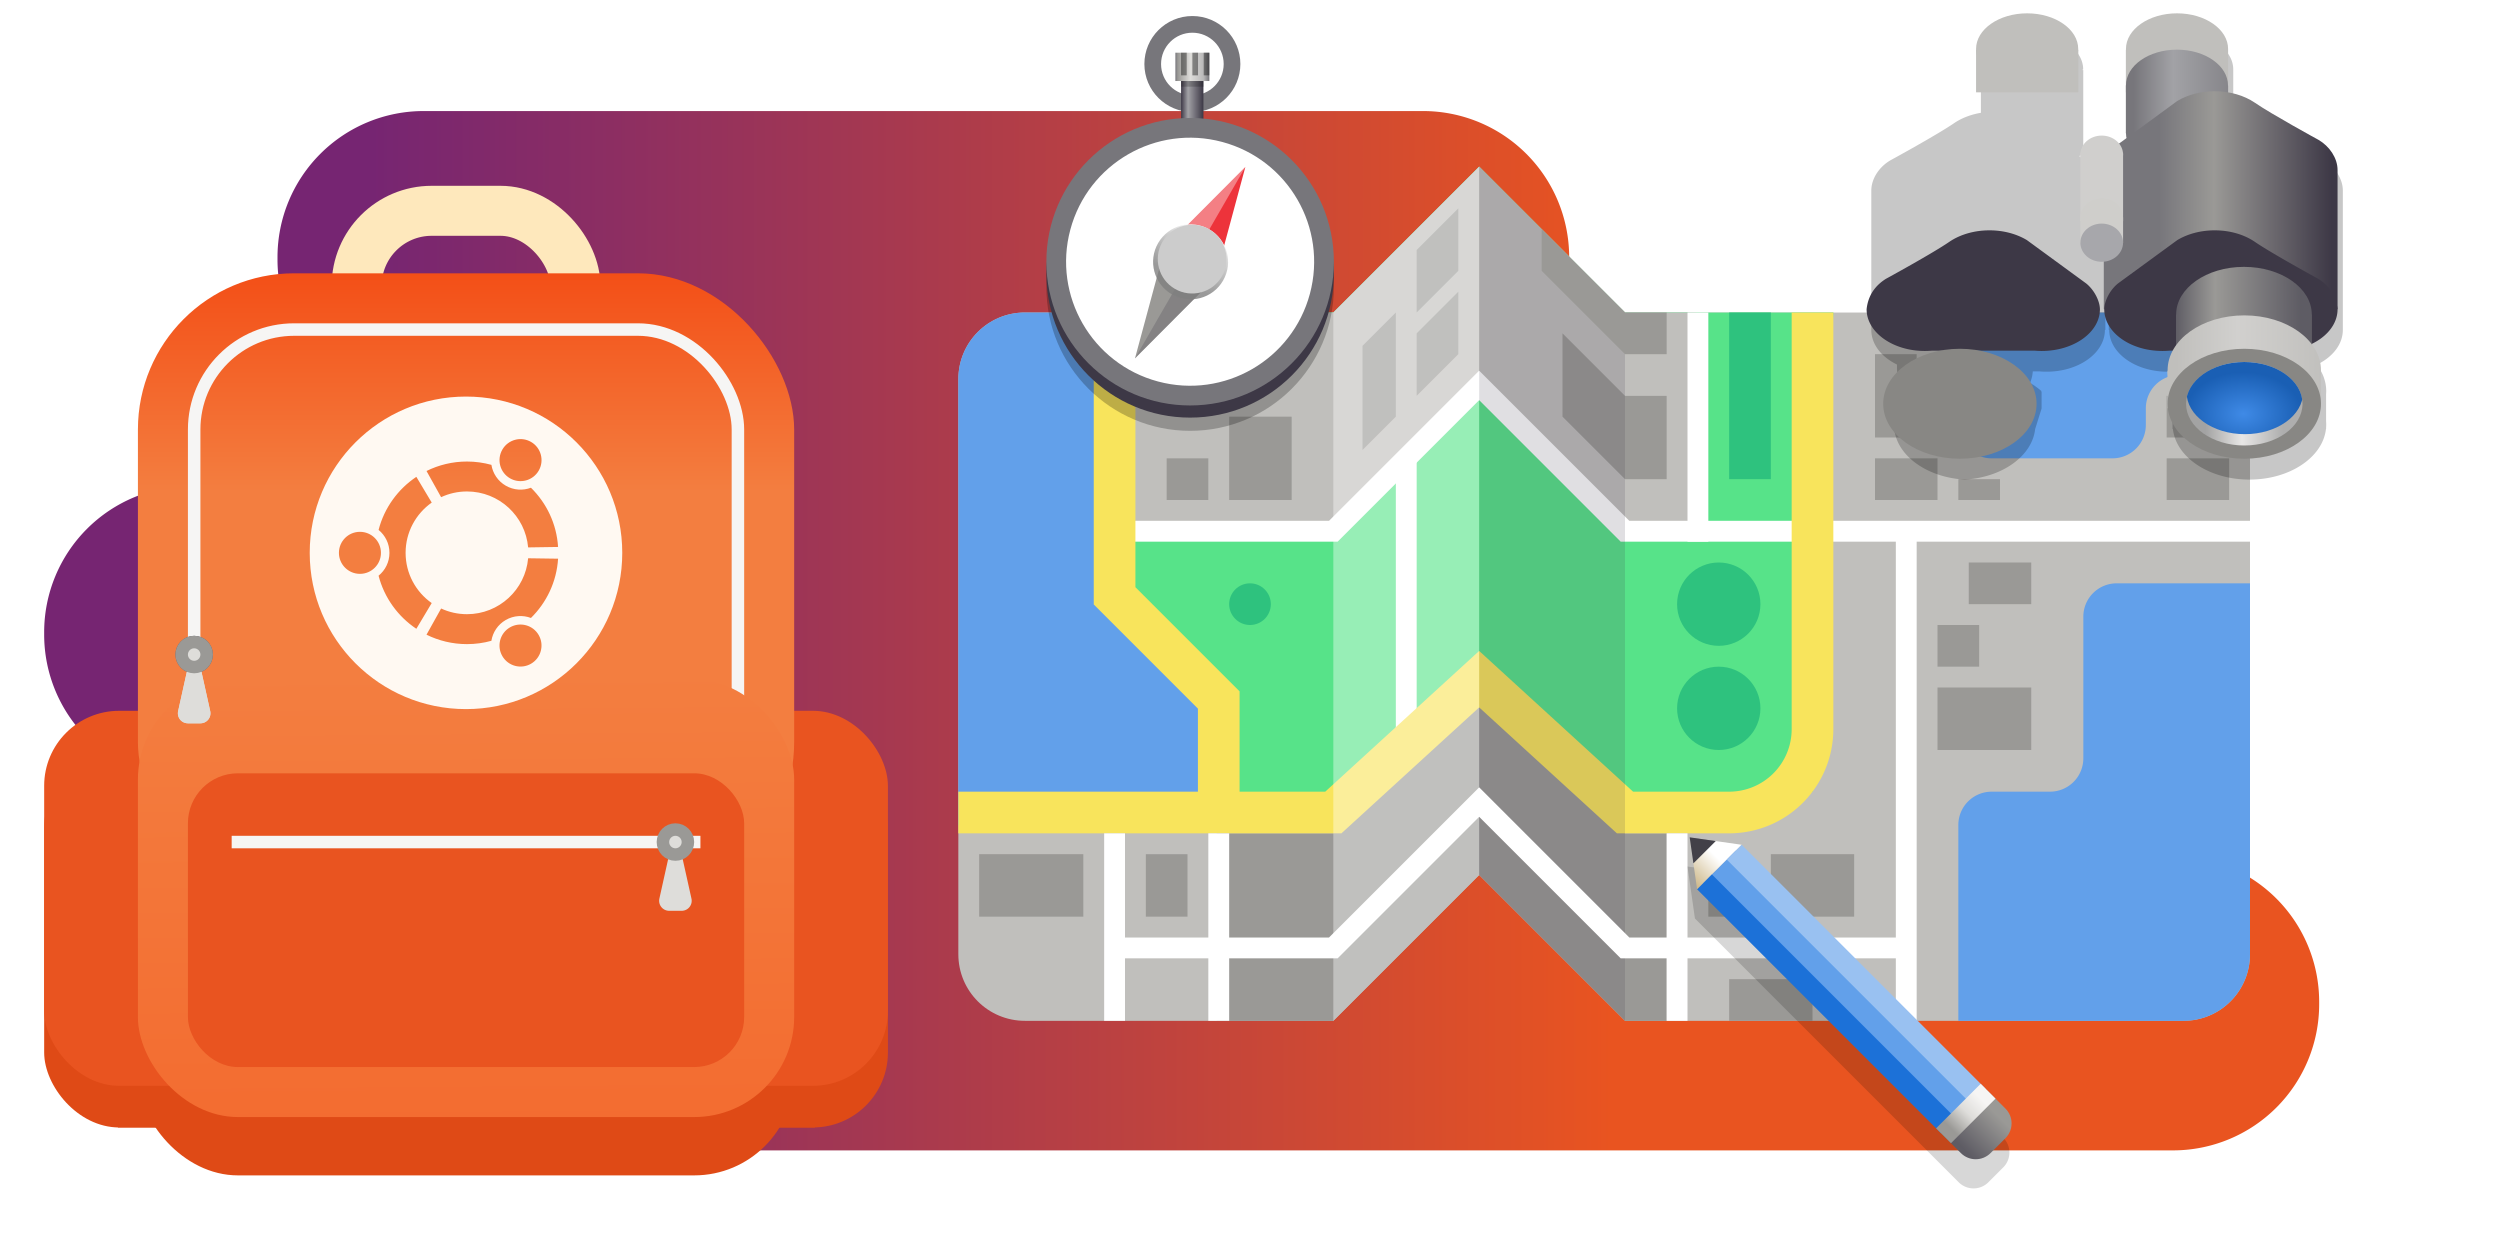 <?xml version="1.0" encoding="UTF-8" standalone="no"?>
<svg
   height="300"
   width="600"
   version="1.1"
   id="svg386"
   sodipodi:docname="welcome.svg"
   inkscape:version="1.1.1 (3bf5ae0d25, 2021-09-20)"
   xmlns:inkscape="http://www.inkscape.org/namespaces/inkscape"
   xmlns:sodipodi="http://sodipodi.sourceforge.net/DTD/sodipodi-0.dtd"
   xmlns:xlink="http://www.w3.org/1999/xlink"
   xmlns="http://www.w3.org/2000/svg"
   xmlns:svg="http://www.w3.org/2000/svg">
  <sodipodi:namedview
     id="namedview388"
     pagecolor="#ffffff"
     bordercolor="#666666"
     borderopacity="1.0"
     inkscape:pageshadow="2"
     inkscape:pageopacity="0.0"
     inkscape:pagecheckerboard="0"
     showgrid="false"
     inkscape:zoom="0.78333333"
     inkscape:cx="206.80851"
     inkscape:cy="213.82979"
     inkscape:window-width="1366"
     inkscape:window-height="704"
     inkscape:window-x="0"
     inkscape:window-y="0"
     inkscape:window-maximized="1"
     inkscape:current-layer="svg386" />
  <defs
     id="defs157">
    <linearGradient
       id="linearGradient5054">
      <stop
         offset="0"
         stop-color="#294172"
         id="stop5050"
         style="stop-color:#e95420;stop-opacity:1" />
      <stop
         offset="1"
         stop-color="#3c6eb4"
         id="stop5052"
         style="stop-color:#e95420;stop-opacity:1" />
    </linearGradient>
    <linearGradient
       id="linearGradient4604">
      <stop
         offset="0"
         stop-color="#294172"
         id="stop4600"
         style="stop-color:#df4a16;stop-opacity:1" />
      <stop
         offset="1"
         stop-color="#3c6eb4"
         id="stop4602"
         style="stop-color:#df4a16;stop-opacity:1" />
    </linearGradient>
    <linearGradient
       id="linearGradient4018">
      <stop
         offset="0"
         stop-color="#294172"
         id="stop4014"
         style="stop-color:#77216f;stop-opacity:1" />
      <stop
         offset="1"
         stop-color="#3c6eb4"
         id="stop4016"
         style="stop-color:#924d8b;stop-opacity:1" />
    </linearGradient>
    <linearGradient
       id="q">
      <stop
         style="stop-color:#3f8ae6;stop-opacity:1"
         offset="0"
         id="stop2" />
      <stop
         style="stop-color:#1a5fb4;stop-opacity:1"
         offset="1"
         id="stop4" />
    </linearGradient>
    <linearGradient
       id="d">
      <stop
         style="stop-color:#a3a3a3;stop-opacity:1"
         offset="0"
         id="stop7" />
      <stop
         style="stop-color:#e8e7e6;stop-opacity:1"
         offset=".472"
         id="stop9" />
      <stop
         style="stop-color:#aeaeae;stop-opacity:1"
         offset="1"
         id="stop11" />
    </linearGradient>
    <linearGradient
       id="b">
      <stop
         style="stop-color:#77767b;stop-opacity:1"
         offset="0"
         id="stop14" />
      <stop
         style="stop-color:#a2a2a6;stop-opacity:1"
         offset=".317"
         id="stop16" />
      <stop
         style="stop-color:#77767b;stop-opacity:1"
         offset="1"
         id="stop18" />
    </linearGradient>
    <linearGradient
       id="a"
       x1="147.31"
       x2="185.85"
       y1="830.88"
       y2="869.42"
       gradientTransform="translate(351.45 336.28)"
       gradientUnits="userSpaceOnUse">
      <stop
         style="stop-color:#f2f2f2;stop-opacity:1"
         offset="0"
         id="stop21" />
      <stop
         style="stop-color:gray;stop-opacity:.8"
         offset="1"
         id="stop23" />
    </linearGradient>
    <linearGradient
       id="c">
      <stop
         style="stop-color:#77767b;stop-opacity:1"
         offset="0"
         id="stop26" />
      <stop
         style="stop-color:#9a9996;stop-opacity:1"
         offset=".317"
         id="stop28" />
      <stop
         style="stop-color:#3d3846;stop-opacity:1"
         offset="1"
         id="stop30" />
    </linearGradient>
    <linearGradient
       xlink:href="#a"
       id="x"
       gradientUnits="userSpaceOnUse"
       gradientTransform="matrix(0.273,0,0,0.273,16.112,15.667)"
       x1="175.59"
       y1="822.553"
       x2="175.59"
       y2="881.22" />
    <linearGradient
       xlink:href="#b"
       id="D"
       gradientUnits="userSpaceOnUse"
       x1="1574.435"
       y1="213.236"
       x2="1648.121"
       y2="213.236" />
    <linearGradient
       xlink:href="#c"
       id="E"
       x1="1589.498"
       y1="211.155"
       x2="1690.939"
       y2="211.155"
       gradientUnits="userSpaceOnUse" />
    <linearGradient
       xlink:href="#d"
       id="J"
       x1="1592.402"
       y1="350.835"
       x2="1637.724"
       y2="350.835"
       gradientUnits="userSpaceOnUse" />
    <linearGradient
       xlink:href="#e"
       id="s"
       x1="217.668"
       y1="690.508"
       x2="1784.667"
       y2="690.508"
       gradientUnits="userSpaceOnUse"
       gradientTransform="matrix(.3 0 0 .3 4.6 -20.628)" />
    <linearGradient
       id="e">
      <stop
         style="stop-color:#ed333b;stop-opacity:1"
         offset="0"
         id="stop38" />
      <stop
         style="stop-color:#c061cb;stop-opacity:1"
         offset=".4"
         id="stop40" />
      <stop
         style="stop-color:#1c71d8;stop-opacity:1"
         offset="1"
         id="stop42" />
    </linearGradient>
    <linearGradient
       xlink:href="#f"
       id="u"
       gradientUnits="userSpaceOnUse"
       gradientTransform="matrix(0.893,0,0,0.893,7.505,20.47)"
       x1="60"
       y1="199.856"
       x2="68"
       y2="199.856" />
    <linearGradient
       id="f">
      <stop
         style="stop-color:#3d3846;stop-opacity:1"
         offset="0"
         id="stop46" />
      <stop
         style="stop-color:#a2a2a6;stop-opacity:1"
         offset=".317"
         id="stop48" />
      <stop
         style="stop-color:#3d3846;stop-opacity:1"
         offset="1"
         id="stop50" />
    </linearGradient>
    <linearGradient
       xlink:href="#g"
       id="v"
       gradientUnits="userSpaceOnUse"
       gradientTransform="matrix(0.906,0,0,0.906,6.715,16.34)"
       x1="58"
       y1="189"
       x2="70"
       y2="189" />
    <linearGradient
       id="g">
      <stop
         offset="0"
         style="stop-color:#77767b;stop-opacity:1"
         id="stop54" />
      <stop
         style="stop-color:#9a9996;stop-opacity:1"
         offset=".075"
         id="stop56" />
      <stop
         offset=".445"
         style="stop-color:#deddda;stop-opacity:1"
         id="stop58" />
      <stop
         style="stop-color:#b9b8b8;stop-opacity:1"
         offset=".834"
         id="stop60" />
      <stop
         offset="1"
         style="stop-color:#77767b;stop-opacity:1"
         id="stop62" />
    </linearGradient>
    <linearGradient
       xlink:href="#h"
       id="y"
       gradientUnits="userSpaceOnUse"
       gradientTransform="scale(.221 .156) rotate(-45 914.066 77.786)"
       x1="128.817"
       y1="-97.698"
       x2="158.518"
       y2="-127.399" />
    <linearGradient
       id="h">
      <stop
         offset="0"
         style="stop-color:#d0bb8e;stop-opacity:1"
         id="stop66" />
      <stop
         offset="1"
         style="stop-color:#fff;stop-opacity:1"
         id="stop68" />
    </linearGradient>
    <linearGradient
       xlink:href="#i"
       id="z"
       gradientUnits="userSpaceOnUse"
       gradientTransform="matrix(1.58,0,0,1,-97.106,-104)"
       x1="115"
       y1="183"
       x2="115"
       y2="174" />
    <linearGradient
       id="i">
      <stop
         offset="0"
         style="stop-color:#5e5c64;stop-opacity:1"
         id="stop72" />
      <stop
         offset="1"
         style="stop-color:#9a9996;stop-opacity:1"
         id="stop74" />
    </linearGradient>
    <linearGradient
       xlink:href="#j"
       id="A"
       gradientUnits="userSpaceOnUse"
       gradientTransform="translate(-29.333,-104)"
       x1="110"
       y1="182"
       x2="110"
       y2="174" />
    <linearGradient
       id="j">
      <stop
         style="stop-color:#9a9996;stop-opacity:1"
         offset="0"
         id="stop78" />
      <stop
         offset=".533"
         style="stop-color:#deddda;stop-opacity:1"
         id="stop80" />
      <stop
         style="stop-color:#f6f5f4;stop-opacity:1"
         offset="1"
         id="stop82" />
    </linearGradient>
    <linearGradient
       xlink:href="#k"
       id="F"
       gradientUnits="userSpaceOnUse"
       gradientTransform="translate(24.42)"
       x1="1574.435"
       y1="213.236"
       x2="1648.121"
       y2="213.236" />
    <linearGradient
       id="k">
      <stop
         style="stop-color:#5e5c64;stop-opacity:1"
         offset="0"
         id="stop86" />
      <stop
         style="stop-color:#9a9996;stop-opacity:1"
         offset=".317"
         id="stop88" />
      <stop
         style="stop-color:#5e5c64;stop-opacity:1"
         offset="1"
         id="stop90" />
    </linearGradient>
    <linearGradient
       xlink:href="#l"
       id="H"
       gradientUnits="userSpaceOnUse"
       gradientTransform="translate(24.42)"
       x1="1575.074"
       y1="300.139"
       x2="1663.814"
       y2="300.139" />
    <linearGradient
       id="l">
      <stop
         style="stop-color:#c0bfbc;stop-opacity:1"
         offset="0"
         id="stop94" />
      <stop
         style="stop-color:#d1d0ce;stop-opacity:1"
         offset=".407"
         id="stop96" />
      <stop
         style="stop-color:#c0bfbc;stop-opacity:1"
         offset="1"
         id="stop98" />
    </linearGradient>
    <linearGradient
       id="r">
      <stop
         style="stop-color:#a4a3a7;stop-opacity:1"
         offset="0"
         id="stop101" />
      <stop
         style="stop-color:#77767b;stop-opacity:1"
         offset="1"
         id="stop103" />
    </linearGradient>
    <linearGradient
       xlink:href="#m"
       id="O"
       gradientUnits="userSpaceOnUse"
       x1="263.087"
       y1="280.943"
       x2="290"
       y2="280.943" />
    <linearGradient
       id="m">
      <stop
         style="stop-color:#575659;stop-opacity:1"
         offset="0"
         id="stop107" />
      <stop
         style="stop-color:#48474a;stop-opacity:1"
         offset=".147"
         id="stop109" />
      <stop
         style="stop-color:#6f6d72;stop-opacity:1"
         offset="1"
         id="stop111" />
    </linearGradient>
    <linearGradient
       xlink:href="#n"
       id="P"
       gradientUnits="userSpaceOnUse"
       x1="-263.84"
       y1="291"
       x2="-228.84"
       y2="291" />
    <linearGradient
       id="n">
      <stop
         style="stop-color:#48474a;stop-opacity:1"
         offset="0"
         id="stop115" />
      <stop
         style="stop-color:#747177;stop-opacity:1"
         offset=".286"
         id="stop117" />
      <stop
         style="stop-color:#48474a;stop-opacity:1"
         offset="1"
         id="stop119" />
    </linearGradient>
    <linearGradient
       xlink:href="#o"
       id="Q"
       gradientUnits="userSpaceOnUse"
       gradientTransform="matrix(-1 0 0 1 21.16 16)"
       x1="88.703"
       y1="206.089"
       x2="260.1"
       y2="206.22" />
    <linearGradient
       id="o">
      <stop
         style="stop-color:#58575a;stop-opacity:1"
         offset="0"
         id="stop123" />
      <stop
         style="stop-color:#3d3c3e;stop-opacity:1"
         offset=".058"
         id="stop125" />
      <stop
         style="stop-color:#48474a;stop-opacity:1"
         offset=".093"
         id="stop127" />
      <stop
         style="stop-color:#48474a;stop-opacity:1"
         offset=".968"
         id="stop129" />
      <stop
         style="stop-color:#39383b;stop-opacity:1"
         offset="1"
         id="stop131" />
    </linearGradient>
    <linearGradient
       xlink:href="#p"
       id="R"
       gradientUnits="userSpaceOnUse"
       gradientTransform="matrix(1.5 0 0 .688 627.49 75.853)"
       x1="-188.801"
       y1="224.105"
       x2="-188.801"
       y2="271.605" />
    <linearGradient
       id="p">
      <stop
         style="stop-color:#77767b;stop-opacity:1"
         offset="0"
         id="stop135" />
      <stop
         style="stop-color:#77767b;stop-opacity:1"
         offset=".888"
         id="stop137" />
      <stop
         style="stop-color:#6e6d72;stop-opacity:1"
         offset="1"
         id="stop139" />
    </linearGradient>
    <linearGradient
       xlink:href="#b"
       id="B"
       gradientUnits="userSpaceOnUse"
       x1="1574.435"
       y1="213.236"
       x2="1648.121"
       y2="213.236" />
    <linearGradient
       xlink:href="#b"
       id="C"
       gradientUnits="userSpaceOnUse"
       x1="1574.435"
       y1="213.236"
       x2="1648.121"
       y2="213.236" />
    <linearGradient
       xlink:href="#l"
       id="G"
       gradientUnits="userSpaceOnUse"
       gradientTransform="translate(24.42)"
       x1="1575.074"
       y1="300.139"
       x2="1663.814"
       y2="300.139" />
    <radialGradient
       xlink:href="#q"
       id="K"
       cx="1614.563"
       cy="343.175"
       fx="1614.563"
       fy="343.175"
       r="34.171"
       gradientTransform="matrix(1 0 0 .717 0 92.203)"
       gradientUnits="userSpaceOnUse" />
    <radialGradient
       xlink:href="#r"
       id="M"
       gradientUnits="userSpaceOnUse"
       gradientTransform="matrix(1.176 0 0 1.859 13.917 -222.082)"
       cx="-214.941"
       cy="235.923"
       fx="-214.941"
       fy="235.923"
       r="25.55" />
    <radialGradient
       xlink:href="#r"
       id="N"
       gradientUnits="userSpaceOnUse"
       gradientTransform="matrix(1.176 0 0 1.859 13.917 -222.082)"
       cx="-78.897"
       cy="235.923"
       fx="-78.897"
       fy="235.923"
       r="25.55" />
    <clipPath
       clipPathUnits="userSpaceOnUse"
       id="t">
      <path
         style="opacity:1;fill:#c0bfbc;fill-opacity:1;stroke:none;stroke-width:2;stroke-linecap:square;stroke-linejoin:round;stroke-dashoffset:26.4;stroke-opacity:1"
         d="m355 675-35 35h-74c-8.864 0-16 7.136-16 16v138c0 8.864 7.136 16 16 16h74l35-35 35 35h134c8.864 0 16-7.136 16-16V726c0-8.864-7.136-16-16-16H390z"
         id="path148" />
    </clipPath>
    <clipPath
       clipPathUnits="userSpaceOnUse"
       id="I">
      <ellipse
         style="fill:#9141ac;fill-opacity:1;stroke:none;stroke-width:2;stroke-opacity:.957;stop-color:#000"
         cx="1615.072"
         cy="332.343"
         rx="34.171"
         ry="24.497"
         id="ellipse151" />
    </clipPath>
    <filter
       id="w"
       x="-0.06"
       y="-0.06"
       width="1.12"
       height="1.12"
       style="color-interpolation-filters:sRGB">
      <feGaussianBlur
         stdDeviation="1.2"
         id="feGaussianBlur154" />
    </filter>
    <linearGradient
       xlink:href="#linearGradient4604"
       id="K-3"
       x1="-278.5"
       y1="579.597"
       x2="-173.5"
       y2="579.597"
       gradientUnits="userSpaceOnUse" />
    <linearGradient
       id="p-6">
      <stop
         offset="0"
         stop-color="#154c90"
         id="stop2-7" />
      <stop
         offset=".073"
         stop-color="#3180e1"
         id="stop4-5" />
      <stop
         offset=".134"
         stop-color="#1a5fb4"
         id="stop6" />
      <stop
         offset=".769"
         stop-color="#1a5fb4"
         id="stop8" />
      <stop
         offset=".891"
         stop-color="#3985e2"
         id="stop10" />
      <stop
         offset="1"
         stop-color="#0e3360"
         id="stop12" />
    </linearGradient>
    <linearGradient
       xlink:href="#linearGradient5054"
       id="L"
       x1="-286.833"
       y1="550.167"
       x2="-286.833"
       y2="513.5"
       gradientUnits="userSpaceOnUse"
       gradientTransform="matrix(2.25,0,0,1,366.875,0)" />
    <linearGradient
       id="n-3">
      <stop
         offset="0"
         stop-color="#294172"
         id="stop116" />
      <stop
         offset="1"
         stop-color="#3c6eb4"
         id="stop118" />
    </linearGradient>
    <linearGradient
       xlink:href="#linearGradient7537"
       id="M-5"
       x1="90"
       y1="180"
       x2="90"
       y2="145"
       gradientUnits="userSpaceOnUse"
       gradientTransform="translate(-348.5,293.5)" />
    <linearGradient
       id="o-6">
      <stop
         offset="0"
         stop-color="#62a0ea"
         id="stop122" />
      <stop
         offset="1"
         stop-color="#99c1f1"
         id="stop124" />
    </linearGradient>
    <linearGradient
       xlink:href="#linearGradient5054"
       id="N-2"
       x1="-240.167"
       y1="557.562"
       x2="-240.167"
       y2="523.5"
       gradientUnits="userSpaceOnUse" />
    <clipPath
       clipPathUnits="userSpaceOnUse"
       id="G-8">
      <ellipse
         cx="1615.072"
         cy="332.343"
         rx="34.171"
         ry="24.497"
         fill="#9141ac"
         stroke-width="2"
         stroke-opacity="0.957"
         id="ellipse132" />
    </clipPath>
    <radialGradient
       xlink:href="#q"
       id="I-2"
       cx="1614.563"
       cy="343.175"
       fx="1614.563"
       fy="343.175"
       r="34.171"
       gradientTransform="matrix(1,0,0,0.717,0,92.203)"
       gradientUnits="userSpaceOnUse" />
    <clipPath
       clipPathUnits="userSpaceOnUse"
       id="clipPath509">
      <ellipse
         cx="1615.072"
         cy="332.343"
         rx="34.171"
         ry="24.497"
         fill="#9141ac"
         stroke-width="2"
         stroke-opacity="0.957"
         id="ellipse507" />
    </clipPath>
    <radialGradient
       xlink:href="#q"
       id="radialGradient521"
       cx="1614.563"
       cy="343.175"
       fx="1614.563"
       fy="343.175"
       r="34.171"
       gradientTransform="matrix(1,0,0,0.717,0,92.203)"
       gradientUnits="userSpaceOnUse" />
    <clipPath
       clipPathUnits="userSpaceOnUse"
       id="clipPath601">
      <ellipse
         cx="1615.072"
         cy="332.343"
         rx="34.171"
         ry="24.497"
         fill="#9141ac"
         stroke-width="2"
         stroke-opacity="0.957"
         id="ellipse599" />
    </clipPath>
    <radialGradient
       xlink:href="#q"
       id="radialGradient613"
       cx="1614.563"
       cy="343.175"
       fx="1614.563"
       fy="343.175"
       r="34.171"
       gradientTransform="matrix(1,0,0,0.717,0,92.203)"
       gradientUnits="userSpaceOnUse" />
    <linearGradient
       xlink:href="#h"
       id="w-2"
       gradientUnits="userSpaceOnUse"
       gradientTransform="matrix(0.156,-0.11,0.156,0.11,46.966,104.47)"
       x1="128.817"
       y1="-97.698"
       x2="158.518"
       y2="-127.399" />
    <filter
       id="u-9"
       x="-0.06"
       y="-0.06"
       width="1.12"
       height="1.12"
       color-interpolation-filters="sRGB">
      <feGaussianBlur
         stdDeviation="1.2"
         id="feGaussianBlur136" />
    </filter>
    <clipPath
       clipPathUnits="userSpaceOnUse"
       id="r-8">
      <path
         d="m 355,675 -35,35 h -74 c -8.864,0 -16,7.136 -16,16 v 138 c 0,8.864 7.136,16 16,16 h 74 l 35,-35 35,35 h 134 c 8.864,0 16,-7.136 16,-16 V 726 c 0,-8.864 -7.136,-16 -16,-16 H 390 Z"
         fill="#c0bfbc"
         stroke-width="2"
         stroke-linecap="square"
         stroke-linejoin="round"
         stroke-dashoffset="26.4"
         id="path129" />
    </clipPath>
    <linearGradient
       xlink:href="#a-5"
       id="q-4"
       gradientUnits="userSpaceOnUse"
       gradientTransform="matrix(0.3,0,0,0.3,4.6,-10.628)"
       x1="1275.703"
       y1="760"
       x2="281.122"
       y2="760" />
    <linearGradient
       id="a-5">
      <stop
         offset="0"
         stop-color="#1c71d8"
         id="stop96-0"
         style="stop-color:#e95420;stop-opacity:1" />
      <stop
         offset="1"
         stop-color="#33d17a"
         id="stop98-3"
         style="stop-color:#762572;stop-opacity:1" />
    </linearGradient>
    <linearGradient
       inkscape:collect="always"
       xlink:href="#b"
       id="linearGradient1970"
       gradientUnits="userSpaceOnUse"
       x1="1574.435"
       y1="213.236"
       x2="1648.121"
       y2="213.236" />
    <linearGradient
       inkscape:collect="always"
       xlink:href="#b"
       id="linearGradient1972"
       gradientUnits="userSpaceOnUse"
       x1="1574.435"
       y1="213.236"
       x2="1648.121"
       y2="213.236" />
    <linearGradient
       inkscape:collect="always"
       xlink:href="#l"
       id="linearGradient1974"
       gradientUnits="userSpaceOnUse"
       gradientTransform="translate(24.42)"
       x1="1575.074"
       y1="300.139"
       x2="1663.814"
       y2="300.139" />
    <linearGradient
       inkscape:collect="always"
       xlink:href="#linearGradient7537"
       id="linearGradient11065"
       x1="104"
       y1="44"
       x2="200"
       y2="268"
       gradientUnits="userSpaceOnUse"
       gradientTransform="translate(-998.723,-304.041)" />
    <linearGradient
       id="linearGradient7537">
      <stop
         style="stop-color:#f37e40;stop-opacity:1"
         offset="0"
         id="stop7539" />
      <stop
         style="stop-color:#f34f17;stop-opacity:1"
         offset="1"
         id="stop7541" />
    </linearGradient>
    <linearGradient
       inkscape:collect="always"
       xlink:href="#linearGradient7537"
       id="linearGradient3163"
       x1="-232.635"
       y1="502.259"
       x2="-231.138"
       y2="691.456"
       gradientUnits="userSpaceOnUse" />
  </defs>
  <path
     d="m 66.6,61.732 v 0.56 a 35.08,35.08 0 0 0 35.08,35.08 h 17.948 a 8,8 0 0 1 8,8 v 3.28 a 8,8 0 0 1 -8,8 H 45.68 a 35.08,35.08 0 0 0 -35.08,35.08 v 0.56 a 35.08,35.08 0 0 0 35.08,35.08 H 148 a 8,8 0 0 1 8,8 v 2 a 8,8 0 0 1 -8,8 h -4.32 a 35.08,35.08 0 0 0 -35.08,35.08 v 0.56 a 35.08,35.08 0 0 0 35.08,35.08 h 377.84 a 35.08,35.08 0 0 0 35.08,-35.08 v -0.56 a 35.08,35.08 0 0 0 -35.08,-35.08 H 276 a 8,8 0 0 1 -8,-8 v -2 a 8,8 0 0 1 8,-8 h 79.52 a 35.08,35.08 0 0 0 35.08,-35.08 v -0.56 a 35.08,35.08 0 0 0 -35.08,-35.08 h -21.303 a 9.617,9.617 0 0 1 -9.617,-9.617 v -0.046 a 9.617,9.617 0 0 1 9.617,-9.617 h 7.303 a 35.08,35.08 0 0 0 35.08,-35.08 v -0.56 a 35.08,35.08 0 0 0 -35.08,-35.08 H 101.68 a 35.08,35.08 0 0 0 -35.08,35.08 z"
     fill="url(#q)"
     id="path141"
     style="fill:url(#q-4)" />
  <g
     transform="translate(0,-635)"
     id="g193">
    <path
       d="m 355,675 -35,35 h -74 c -8.864,0 -16,7.136 -16,16 v 138 c 0,8.864 7.136,16 16,16 h 74 l 35,-35 35,35 h 134 c 8.864,0 16,-7.136 16,-16 V 726 c 0,-8.864 -7.136,-16 -16,-16 H 390 Z"
       fill="#c0bfbc"
       id="path143" />
    <path
       d="m 292,835 h 28 l 35,-35 35,35 h 10 v 45 h -10 l -35,-35 -35,35 h -28 z"
       fill="#9a9996"
       id="path145" />
    <path
       d="m 292.5,833 v -30 l -25,-25 V 710 H 320 l 35,-35 35,35 h 50 l -5,115 -45,5 -35,-32 -35,32 z"
       fill="#57e389"
       id="path147" />
    <path
       d="M 337.5,812 V 744.5"
       fill="none"
       stroke="#ffffff"
       stroke-width="5"
       id="path149" />
    <path
       d="m 272,762.5 h 48 l 35,-35 35,35 h 17 V 710 h -17 l -35,-35 -35,35 h -50 z"
       fill="#c0bfbc"
       id="path151" />
    <path
       d="m 272,762.5 h 48 l 35,-35 35,35 h 150"
       fill="none"
       stroke="#ffffff"
       stroke-width="5"
       id="path153" />
    <g
       clip-path="url(#r-8)"
       fill="#62a0ea"
       id="g157">
      <path
         d="m 531.95,688 v 29 a 8,8 135 0 1 -8,8 H 523 a 8,8 135 0 0 -8,8 v 4 a 8,8 135 0 1 -8,8 h -29 a 8,8 45 0 1 -8,-8 v -19 a 8,8 135 0 1 8,-8 h 4 a 8,8 135 0 0 8,-8 v -14 a 8,8 135 0 1 8,-8 h 25.95 a 8,8 45 0 1 8,8 z M 590,783 v 64 a 8,8 135 0 1 -8,8 h -19 a 8,8 135 0 0 -8,8 v 24 a 8,8 135 0 1 -8,8 h -69 a 8,8 45 0 1 -8,-8 v -54 a 8,8 135 0 1 8,-8 h 14 a 8,8 135 0 0 8,-8 v -34 a 8,8 135 0 1 8,-8 h 74 a 8,8 45 0 1 8,8 z m -297.5,20 v 30 H 186.05 V 697.82 L 267.5,710 v 68 z"
         id="path155" />
    </g>
    <path
       d="m 267.5,710 v 68 l 25,25 v 30"
       fill="none"
       stroke="#f8e45c"
       stroke-width="10"
       id="path159" />
    <path
       d="m 400,750 h -10 l -15,-15 v -20 l 15,15 h 10 z"
       fill="#9a9996"
       id="path161" />
    <path
       d="m 435,710 v 100 a 20,20 135 0 1 -20,20 h -25 l -35,-32 -35,32 h -90"
       fill="none"
       stroke="#f8e45c"
       stroke-width="10"
       id="path163" />
    <path
       d="m 327,743 8,-8 v -25 l -8,8 z m 13,-13 10,-10 v -15 l -10,10 z m 0,-20 10,-10 v -15 l -10,10 z"
       fill="#9a9996"
       id="path165" />
    <path
       d="m 320,880 35,-35 V 675 l -35,35 z"
       opacity="0.38"
       fill="#ffffff"
       id="path167" />
    <path
       d="M 390,880 355,845 V 675 l 35,35 z"
       opacity="0.16"
       fill="#3d3846"
       id="path169" />
    <path
       d="M 407.5,765 V 710"
       fill="none"
       stroke="#ffffff"
       stroke-width="5"
       id="path171" />
    <path
       fill="#9a9996"
       d="m 465,785 h 10 v 10 h -10 z m 7.5,-15 h 15 v 10 h -15 z m -7.5,30 h 22.5 v 15 H 465 Z m -15,-55 h 15 v 10 h -15 z m 0,-25 h 10 v 20 h -10 z m 70,25 h 15 v 10 h -15 z m 0,-15 h 15 v 10 H 520 Z M 410,845 h 10 v 10 h -10 z m 15,-5 h 20 v 15 h -20 z"
       id="path173" />
    <path
       d="m 265,862.5 h 55 l 35,-35 35,35 h 70 M 292.5,880 v -45 m -25,45 v -45 m 190,45 V 762"
       fill="none"
       stroke="#ffffff"
       stroke-width="5"
       id="path175" />
    <path
       fill="#9a9996"
       d="m 415,870 h 20 v 10 h -20 z m 55,-120 h 10 v 5 h -10 z m -235,90 h 25 v 15 h -25 z"
       id="path177" />
    <path
       d="M 402.5,880 V 835"
       fill="none"
       stroke="#ffffff"
       stroke-width="5"
       id="path179" />
    <circle
       cx="412.5"
       cy="805"
       r="10"
       fill="#2ec27e"
       id="circle181" />
    <circle
       cx="412.5"
       cy="780"
       r="10"
       fill="#2ec27e"
       id="circle183" />
    <path
       fill="#9a9996"
       d="m 275,840 h 10 v 15 H 275 Z M 400,720 h -10 l -20,-20 v -10 l 20,20 h 10 z"
       id="path185" />
    <path
       fill="#2ec27e"
       d="m 415,710 h 10 v 40 h -10 z"
       id="path187" />
    <path
       fill="#9a9996"
       d="m 280,745 h 10 v 10 h -10 z m 15,-10 h 15 v 20 h -15 z"
       id="path189" />
    <circle
       cx="300"
       cy="780"
       r="5"
       fill="#2ec27e"
       id="circle191" />
  </g>
  <g
     transform="matrix(0.75,0,0,0.75,237.628,-124.688)"
     stroke-width="3.333"
     id="g237">
    <circle
       r="12.689"
       cy="186.738"
       cx="64.723"
       fill="none"
       stroke="#77767b"
       stroke-width="5.337"
       stroke-linejoin="round"
       enable-background="new"
       id="circle195" />
    <path
       fill="url(#s)"
       enable-background="new"
       d="m 61.111,190.222 h 7.148 v 17.869 h -7.148 z"
       id="path197"
       style="fill:url(#u)" />
    <path
       fill="url(#t)"
       enable-background="new"
       d="M 59.284,183.113 H 70.16 v 9.064 H 59.284 Z"
       id="path199"
       style="fill:url(#v)" />
    <path
       opacity="0.2"
       enable-background="new"
       d="m 61.097,192.177 h 7.251 v 1.813 h -7.251 z"
       id="path201" />
    <path
       opacity="0.392"
       enable-background="new"
       d="m 62.91,183.113 v 7.251 h -1.813 v -7.251 z m 3.625,0 v 7.251 h -1.813 v -7.251 z m 3.626,0 v 7.251 h -1.813 v -7.251 z"
       id="path203" />
    <circle
       cx="64"
       cy="258.117"
       r="46"
       fill-opacity="0.239"
       enable-background="new"
       id="circle205" />
    <circle
       cx="64"
       cy="253.887"
       r="46"
       fill="#3d3846"
       enable-background="new"
       id="circle207" />
    <circle
       r="46"
       cy="250"
       cx="64"
       fill="#77767b"
       enable-background="new"
       id="circle209" />
    <circle
       cx="64"
       cy="250"
       r="42"
       fill="#77767b"
       enable-background="new"
       id="circle211" />
    <g
       transform="matrix(1,0,0,-1,150,500)"
       id="g215">
      <circle
         transform="rotate(-15)"
         r="39.682"
         cy="219.223"
         cx="-147.774"
         fill="#ffffff"
         enable-background="new"
         id="circle213" />
    </g>
    <g
       transform="rotate(30,64,250.305)"
       id="g235">
      <g
         fill="#ffffff"
         fill-rule="evenodd"
         id="g221">
        <path
           d="m 64.03,285.651 8.306,-31.225 H 55.723 Z"
           fill="#9a9996"
           enable-background="new"
           id="path217" />
        <path
           d="m 64.032,285.643 8.304,-31.217 h -8.304 z"
           fill="#5e5c64"
           fill-opacity="0.373"
           enable-background="new"
           id="path219" />
      </g>
      <g
         fill-rule="evenodd"
         id="g229">
        <path
           transform="matrix(0.25,0,0,0.312,-67.726,-117.645)"
           d="m 527.04,1123.5 -24,48 h 48 z"
           fill="#1a1a1a"
           fill-opacity="0.4"
           filter="url(#u)"
           enable-background="new"
           id="path223"
           style="filter:url(#u-9)" />
        <path
           d="m 64,214.958 -8.307,31.225 h 16.614 z"
           fill="#ed333b"
           enable-background="new"
           id="path225" />
        <path
           d="m 63.998,214.967 -8.305,31.216 h 8.305 z"
           fill="#ffffff"
           fill-opacity="0.373"
           enable-background="new"
           id="path227" />
      </g>
      <circle
         r="12"
         cy="250"
         cx="64"
         fill="url(#v)"
         enable-background="new"
         id="circle231"
         style="fill:url(#x)" />
      <circle
         r="11"
         cy="-249"
         cx="64"
         transform="scale(1,-1)"
         fill="#cccccc"
         enable-background="new"
         id="circle233" />
    </g>
  </g>
  <path
     style="marker:none"
     d="m 405,207.964 6.238,0.891 6.237,0.89 58.537,58.538 2.388,2.388 2.375,2.375 a 5.03,5.03 0 0 1 0,7.13 l -3.564,3.562 a 5.028,5.028 0 0 1 -7.127,0 l -4.135,-4.133 -1.804,-1.806 -57.362,-57.362 -0.89,-6.236 z"
     fill-opacity="0.159"
     enable-background="new"
     id="path239" />
  <g
     stroke-width="3.333"
     id="g257"
     transform="translate(0,3.5282516e-4)">
    <path
       style="fill:url(#w-2);marker:none"
       d="m 48,77 v -6 l 4,-3 v 12 z"
       fill="url(#w)"
       enable-background="new"
       transform="matrix(0.891,0.891,-0.891,0.891,432.253,95.823)"
       id="path241" />
    <path
       d="m 118.406,68 h 4.64 c 2.216,0 4,1.784 4,4 v 4 c 0,2.216 -1.784,4 -4,4 h -4.64 c -2.216,0 -4,-1.784 -4,-4 v -4 c 0,-2.216 1.784,-4 4,-4 z"
       fill="url(#x)"
       transform="matrix(0.891,0.891,-0.891,0.891,432.253,95.823)"
       id="path243"
       style="fill:url(#z)" />
    <path
       style="marker:none"
       d="m 405.523,200.96 6.237,0.891 -5.346,5.346 z"
       fill="#424048"
       enable-background="new"
       id="path245" />
    <g
       stroke-width="4.26"
       id="g253">
      <path
         d="m 408.73,212.009 7.841,-7.841 58.522,58.522 -7.84,7.84 z"
         fill="#62a0ea"
         enable-background="new"
         id="path247" />
      <path
         d="m 414.433,206.306 3.564,-3.564 58.536,58.537 -3.578,3.549 z"
         fill="#99c1f1"
         enable-background="new"
         id="path249" />
      <path
         d="m 410.87,209.87 -3.565,3.564 58.537,58.537 3.549,-3.58 z"
         fill="#1c71d8"
         enable-background="new"
         id="path251" />
    </g>
    <path
       d="m 116.379,68 h 4 v 12 h -4 z"
       fill="url(#y)"
       transform="matrix(0.891,0.891,-0.891,0.891,432.253,95.823)"
       id="path255"
       style="fill:url(#A)" />
  </g>
  <path
     d="m 487.688,8.077 c -6.779,0 -12.274,3.838 -12.273,8.572 0.081,0.059 0.164,0.117 0.248,0.174 h -0.248 v 10.25 c -2.416,0.409 -4.605,1.256 -6.365,2.441 -3.996,2.763 -15.329,8.951 -15.329,8.951 -2.671,1.543 -4.609,4.385 -4.609,7.285 v 33.428 c 0,3.46 2.445,6.51 6.162,8.313 v 1.213 h 0.018 c 0.014,1.081 0.257,2.121 0.67,3.111 a 16.92,16.92 0 0 0 -2.862,2.05 l 0.145,0.104 h -0.115 v 2.966 a 4.75,4.75 0 0 0 -0.03,0.021 l 0.03,0.021 v 1.067 l 1.488,4.935 c 0.717,6.47 7.884,11.61 16.91,12.123 9.025,-0.515 16.191,-5.653 16.908,-12.123 l 1.547,-4.935 v -4.075 h -0.174 l 0.145,-0.103 a 16.919,16.919 0 0 0 -2.746,-1.969 c 0.376,-0.878 0.595,-1.8 0.66,-2.754 h 1.719 c 0.53,0.044 1.063,0.067 1.597,0.066 7.728,0 13.994,-4.49 13.994,-10.03 h 0.11 v -11.409 a 5.65,5.65 0 0 0 0.818,-0.014 v 11.422 h 0.11 c 0,5.54 6.264,10.031 13.992,10.031 0.534,0 1.069,-0.022 1.6,-0.066 h 0.849 c -0.805,1.508 -1.218,3.108 -1.219,4.723 v 0.103 h -0.03 v 9.01 h 0.09 c 0.79,6.851 8.777,12.123 18.366,12.123 9.589,0 17.574,-5.272 18.363,-12.123 h 0.036 v -0.367 a 8.99,8.99 0 0 0 0,-1.441 v -6.585 c 0.018,-0.24 0.028,-0.48 0.03,-0.72 0,-2.171 -0.748,-4.308 -2.175,-6.223 v -0.152 c 3.718,-1.803 6.162,-4.853 6.162,-8.313 v -33.428 c 0,-2.9 -1.937,-5.742 -4.609,-7.285 0,0 -11.333,-6.188 -15.328,-8.95 -1.76,-1.186 -3.95,-2.033 -6.365,-2.442 v -10.25 h -0.006 c 0,-0.058 0.004,-0.116 0.004,-0.174 0,-4.734 -5.494,-8.572 -12.272,-8.572 -6.779,0 -12.274,3.837 -12.273,8.572 v 0.174 h -0.026 v 20.066 h 0.024 c 0.006,0.392 0.049,0.784 0.13,1.172 l -1.779,1.303 c -0.963,-1.2 -2.517,-1.912 -4.174,-1.912 -1.616,0 -3.139,0.679 -4.107,1.832 l -2.482,-1.815 c 0.289,-0.184 0.565,-0.377 0.828,-0.58 h 0.134 v -20.067 h -0.27 c 0.085,-0.056 0.167,-0.114 0.249,-0.173 0,-4.734 -5.495,-8.573 -12.274,-8.572 z"
     fill-opacity="0.219"
     id="path259" />
  <g
     transform="matrix(0.409,0,0,0.409,-158.707,-39.028)"
     stroke-width="2.442"
     id="g302">
    <g
       id="J-6"
       transform="translate(65.484)"
       stroke-width="4.884"
       stroke-opacity="0.957">
      <ellipse
         cx="1600.026"
         cy="124.179"
         rx="29.971"
         ry="20.932"
         fill="#c0bfbc"
         id="ellipse261" />
      <ellipse
         style="font-variation-settings:normal;fill:url(#linearGradient1970)"
         cx="1600.012"
         cy="173.41"
         rx="29.957"
         ry="21.025"
         fill="url(#z)"
         id="ellipse263" />
      <path
         fill="#c0bfbc"
         d="m 1570,124.605 h 60 v 25 h -60 z"
         id="path265" />
      <path
         style="font-variation-settings:normal;fill:url(#linearGradient1972)"
         fill="url(#A)"
         d="m 1570,145.605 h 60 v 28 h -60 z"
         id="path267" />
      <ellipse
         style="font-variation-settings:normal;fill:url(#D)"
         cx="1599.997"
         cy="145.581"
         rx="29.942"
         ry="21.025"
         fill="url(#B)"
         id="ellipse269" />
      <path
         d="m 1622.143,148.953 c -8.324,0 -16.008,2.146 -21.973,5.738 l -34.77,25.418 c -3.983,3.649 -8.351,8.698 -8.351,14.458 v 82.31 h 137.181 v -81.629 c 0,-7.083 -4.729,-14.026 -11.253,-17.793 0,0 -27.677,-15.11 -37.434,-21.857 -6.142,-4.137 -14.4,-6.645 -23.4,-6.645 z"
         fill="url(#C)"
         id="path271"
         style="fill:url(#E)" />
      <path
         d="m 1622.143,230.582 c -8.324,0 -16.008,2.145 -21.973,5.737 l -34.77,25.418 c -4.683,3.76 -8.007,10.188 -8.084,15.14 10e-4,13.529 15.3,24.496 34.17,24.496 a 47.54,47.54 0 0 0 3.905,-0.16 h 60.773 c 1.294,0.106 2.595,0.16 3.897,0.16 18.87,0 34.169,-10.967 34.17,-24.496 -0.932,-8.63 -5.519,-14.149 -11.255,-17.793 0,0 -27.676,-15.11 -37.433,-21.857 -6.143,-4.137 -14.4,-6.645 -23.4,-6.645 z"
         fill="#3d3846"
         id="path273" />
      <path
         style="font-variation-settings:normal;fill:url(#F)"
         d="m 1639.297,252.018 c -21.983,0 -39.802,12.514 -39.802,27.95 V 280 h -0.074 v 20.139 h 0.074 c 0.203,15.334 17.974,27.69 39.824,27.69 21.849,-0.002 39.617,-12.357 39.82,-27.69 h 0.043 V 280 h -0.08 v -0.031 c 0,-15.437 -17.82,-27.952 -39.804,-27.951 z"
         fill="url(#D)"
         id="path275" />
      <ellipse
         cx="1639.492"
         cy="312.744"
         rx="45"
         ry="32.261"
         fill="url(#E)"
         id="ellipse277"
         style="fill:url(#linearGradient1974)" />
      <path
         style="font-variation-settings:normal;fill:url(#H)"
         fill="url(#F)"
         d="m 1594.42,313 h 90 v 22 h -90 z"
         id="path279" />
      <ellipse
         cx="1639.492"
         cy="332.343"
         rx="45"
         ry="32.261"
         fill="#888784"
         id="ellipse281" />
      <g
         clip-path="url(#G-8)"
         transform="translate(24.42)"
         id="g287">
        <ellipse
           cx="1615.072"
           cy="332.343"
           rx="34.171"
           ry="24.497"
           fill="url(#H)"
           id="ellipse283"
           style="fill:url(#J)" />
        <ellipse
           cx="1615.391"
           cy="325.694"
           rx="34.171"
           ry="24.497"
           fill="url(#I)"
           id="ellipse285"
           style="fill:url(#I-2)" />
      </g>
    </g>
    <use
       xlink:href="#J-6"
       transform="matrix(-1,0,0,1,3243.066,0)"
       width="100%"
       height="100%"
       id="use290"
       x="0"
       y="0" />
    <ellipse
       cx="1621.324"
       cy="186.14"
       rx="12.528"
       ry="11.158"
       fill="#d0cfcd"
       id="ellipse292" />
    <path
       fill="#d0cfcd"
       d="m 1608.772,185.082 h 25.081 v 40.062 h -25.081 z"
       id="path294" />
    <path
       fill="#cfcecc"
       d="m 1608.772,223.012 h 25.081 v 14.926 h -25.081 z"
       id="path296" />
    <ellipse
       cx="1621.312"
       cy="222.999"
       rx="12.516"
       ry="11.208"
       fill="#cfcecb"
       id="ellipse298" />
    <ellipse
       cx="1621.318"
       cy="237.833"
       rx="12.523"
       ry="11.208"
       fill="#a7a7ab"
       id="ellipse300" />
  </g>
  <g
     transform="matrix(1.5,0,0,1.5,450.85,-592.157)"
     id="g344">
    <rect
       width="135"
       height="60"
       x="-293.5"
       y="515.167"
       rx="12"
       ry="12"
       fill="#182744"
       id="rect304"
       style="fill:#df4a16;fill-opacity:1" />
    <rect
       width="105"
       height="70"
       x="-278.5"
       y="512.833"
       rx="16"
       ry="16"
       fill="url(#K)"
       id="rect306"
       style="fill:url(#K-3);fill-opacity:1.0" />
    <rect
       width="7.699"
       height="12.274"
       x="-281.718"
       y="562.893"
       rx="0"
       ry="0"
       fill="#182744"
       id="rect308"
       style="fill:#df4a16;fill-opacity:1" />
    <rect
       width="7.699"
       height="12.274"
       x="-177.868"
       y="562.893"
       rx="0"
       ry="0"
       fill="#182744"
       id="rect310"
       style="fill:#df4a16;fill-opacity:1" />
    <rect
       width="135"
       height="60"
       x="-293.5"
       y="508.5"
       rx="12"
       ry="12"
       fill="url(#L)"
       id="rect312"
       style="fill:url(#L);fill-opacity:1.0" />
    <rect
       width="35"
       height="40"
       x="-243.5"
       y="428.5"
       rx="12"
       ry="12"
       fill="none"
       stroke="#294172"
       stroke-width="8"
       stroke-linecap="square"
       stroke-linejoin="round"
       stroke-dashoffset="26.4"
       id="rect314"
       style="stroke:#fee8bc;stroke-opacity:1" />
    <rect
       width="105"
       height="100"
       x="-278.5"
       y="438.5"
       rx="25"
       ry="25"
       fill="url(#M)"
       id="rect316"
       style="fill:url(#M-5);fill-opacity:1.0" />
    <rect
       width="87"
       height="82"
       x="-269.5"
       y="447.5"
       rx="16"
       ry="16"
       fill="none"
       stroke="#f6f5f4"
       stroke-width="2"
       stroke-linecap="square"
       stroke-linejoin="round"
       stroke-dashoffset="26.4"
       id="rect318" />
    <rect
       width="105"
       height="70"
       x="-278.5"
       y="503.5"
       rx="16"
       ry="16"
       fill="#62a0ea"
       id="rect320"
       style="fill-opacity:1;fill:url(#linearGradient3163)" />
    <rect
       width="89"
       height="47"
       x="-270.5"
       y="518.5"
       rx="8"
       ry="8"
       fill="url(#N)"
       id="rect322"
       style="fill:url(#N-2)" />
    <path
       d="m -263.5,529.5 h 75"
       fill="none"
       stroke="#f6f5f4"
       stroke-width="2"
       id="path324" />
    <g
       transform="translate(-348.5,293.5)"
       fill="#deddda"
       id="g330">
      <path
         d="m 155,238 -1.566,7.048 A 1.604,1.604 51.264 0 0 155,247 h 2 a 1.604,1.604 128.736 0 0 1.566,-1.952 L 157,238 Z"
         id="path326" />
      <circle
         cx="156"
         cy="236"
         r="2"
         stroke="#9a9996"
         stroke-width="2"
         stroke-linecap="square"
         stroke-linejoin="round"
         stroke-dashoffset="26.4"
         id="circle328" />
    </g>
    <g
       transform="translate(-348.5,293.5)"
       fill="#deddda"
       id="g340">
      <path
         d="m 78,208 -1.566,7.048 A 1.604,1.604 51.264 0 0 78,217 h 2 a 1.604,1.604 128.736 0 0 1.566,-1.952 L 80,208 Z"
         id="path332" />
      <circle
         cx="79"
         cy="206"
         r="2"
         stroke="#5e5c64"
         stroke-width="2"
         stroke-linecap="square"
         stroke-linejoin="round"
         stroke-dashoffset="26.4"
         id="circle334" />
      <path
         d="m 78,208 -1.566,7.048 A 1.604,1.604 51.264 0 0 78,217 h 2 a 1.604,1.604 128.736 0 0 1.566,-1.952 L 80,208 Z"
         id="path336" />
      <circle
         cx="79"
         cy="206"
         r="2"
         stroke="#9a9996"
         stroke-width="2"
         stroke-linecap="square"
         stroke-linejoin="round"
         stroke-dashoffset="26.4"
         id="circle338" />
    </g>
  </g>
  <circle
     style="display:inline;fill:url(#linearGradient11065);fill-opacity:1;stroke:none;stroke-width:1;stroke-linecap:round;stroke-linejoin:round;stroke-miterlimit:4;stroke-dasharray:none;stroke-opacity:1;enable-background:new"
     id="path11042"
     r="112"
     cy="-148.041"
     cx="-846.723"
     transform="scale(-1)" />
  <g
     id="g2872"
     style="fill:#808080;fill-opacity:1"
     transform="matrix(4.378,0,0,4.378,255.853,371.397)">
    <path
       d="m -32.895,-63.093 c -4.731,0 -8.567,3.836 -8.567,8.567 0,4.731 3.836,8.566 8.567,8.566 4.732,0 8.566,-3.834 8.566,-8.566 0,-4.732 -3.834,-8.567 -8.566,-8.567 z m 1.992,2.908 c 0.318,-0.551 1.022,-0.74 1.573,-0.422 0.551,0.318 0.74,1.022 0.422,1.574 -0.318,0.551 -1.022,0.74 -1.574,0.422 -0.551,-0.318 -0.739,-1.022 -0.421,-1.574 z m -7.806,6.811 c -0.636,0 -1.152,-0.516 -1.152,-1.152 0,-0.637 0.516,-1.152 1.152,-1.152 0.636,0 1.152,0.516 1.152,1.152 9.51e-4,0.635 -0.515,1.152 -1.152,1.152 z m 1.021,0.102 c 0.365,-0.297 0.597,-0.748 0.597,-1.255 0,-0.506 -0.232,-0.959 -0.596,-1.255 0.31,-1.206 1.061,-2.236 2.07,-2.91 l 0.843,1.411 c -0.865,0.61 -1.432,1.616 -1.432,2.754 0,1.14 0.565,2.146 1.431,2.754 l -0.842,1.411 c -1.008,-0.673 -1.759,-1.703 -2.071,-2.91 z m 8.357,4.826 c -0.55,0.318 -1.255,0.13 -1.573,-0.422 -0.318,-0.55 -0.13,-1.255 0.421,-1.573 0.551,-0.318 1.256,-0.13 1.574,0.422 0.318,0.549 0.129,1.255 -0.422,1.573 z m -0.003,-2.51 c -0.438,-0.166 -0.944,-0.141 -1.382,0.111 -0.437,0.253 -0.712,0.679 -0.787,1.141 -0.426,0.119 -0.874,0.182 -1.338,0.182 -0.797,0 -1.55,-0.186 -2.219,-0.517 l 0.801,-1.436 c 0.431,0.201 0.912,0.312 1.418,0.312 1.758,0 3.202,-1.348 3.352,-3.066 l 1.642,0.024 c -0.08,1.27 -0.634,2.409 -1.487,3.248 z m -0.155,-3.868 c -0.15,-1.719 -1.594,-3.067 -3.352,-3.067 -0.506,0 -0.987,0.112 -1.418,0.313 l -0.8,-1.435 c 0.669,-0.331 1.422,-0.519 2.219,-0.519 0.464,0 0.912,0.065 1.338,0.182 0.075,0.463 0.35,0.89 0.787,1.142 0.438,0.253 0.944,0.278 1.381,0.112 0.853,0.838 1.408,1.977 1.487,3.247 z"
       id="path2874"
       style="fill:#fff9f2;fill-opacity:1;stroke-width:0.952" />
  </g>
</svg>
